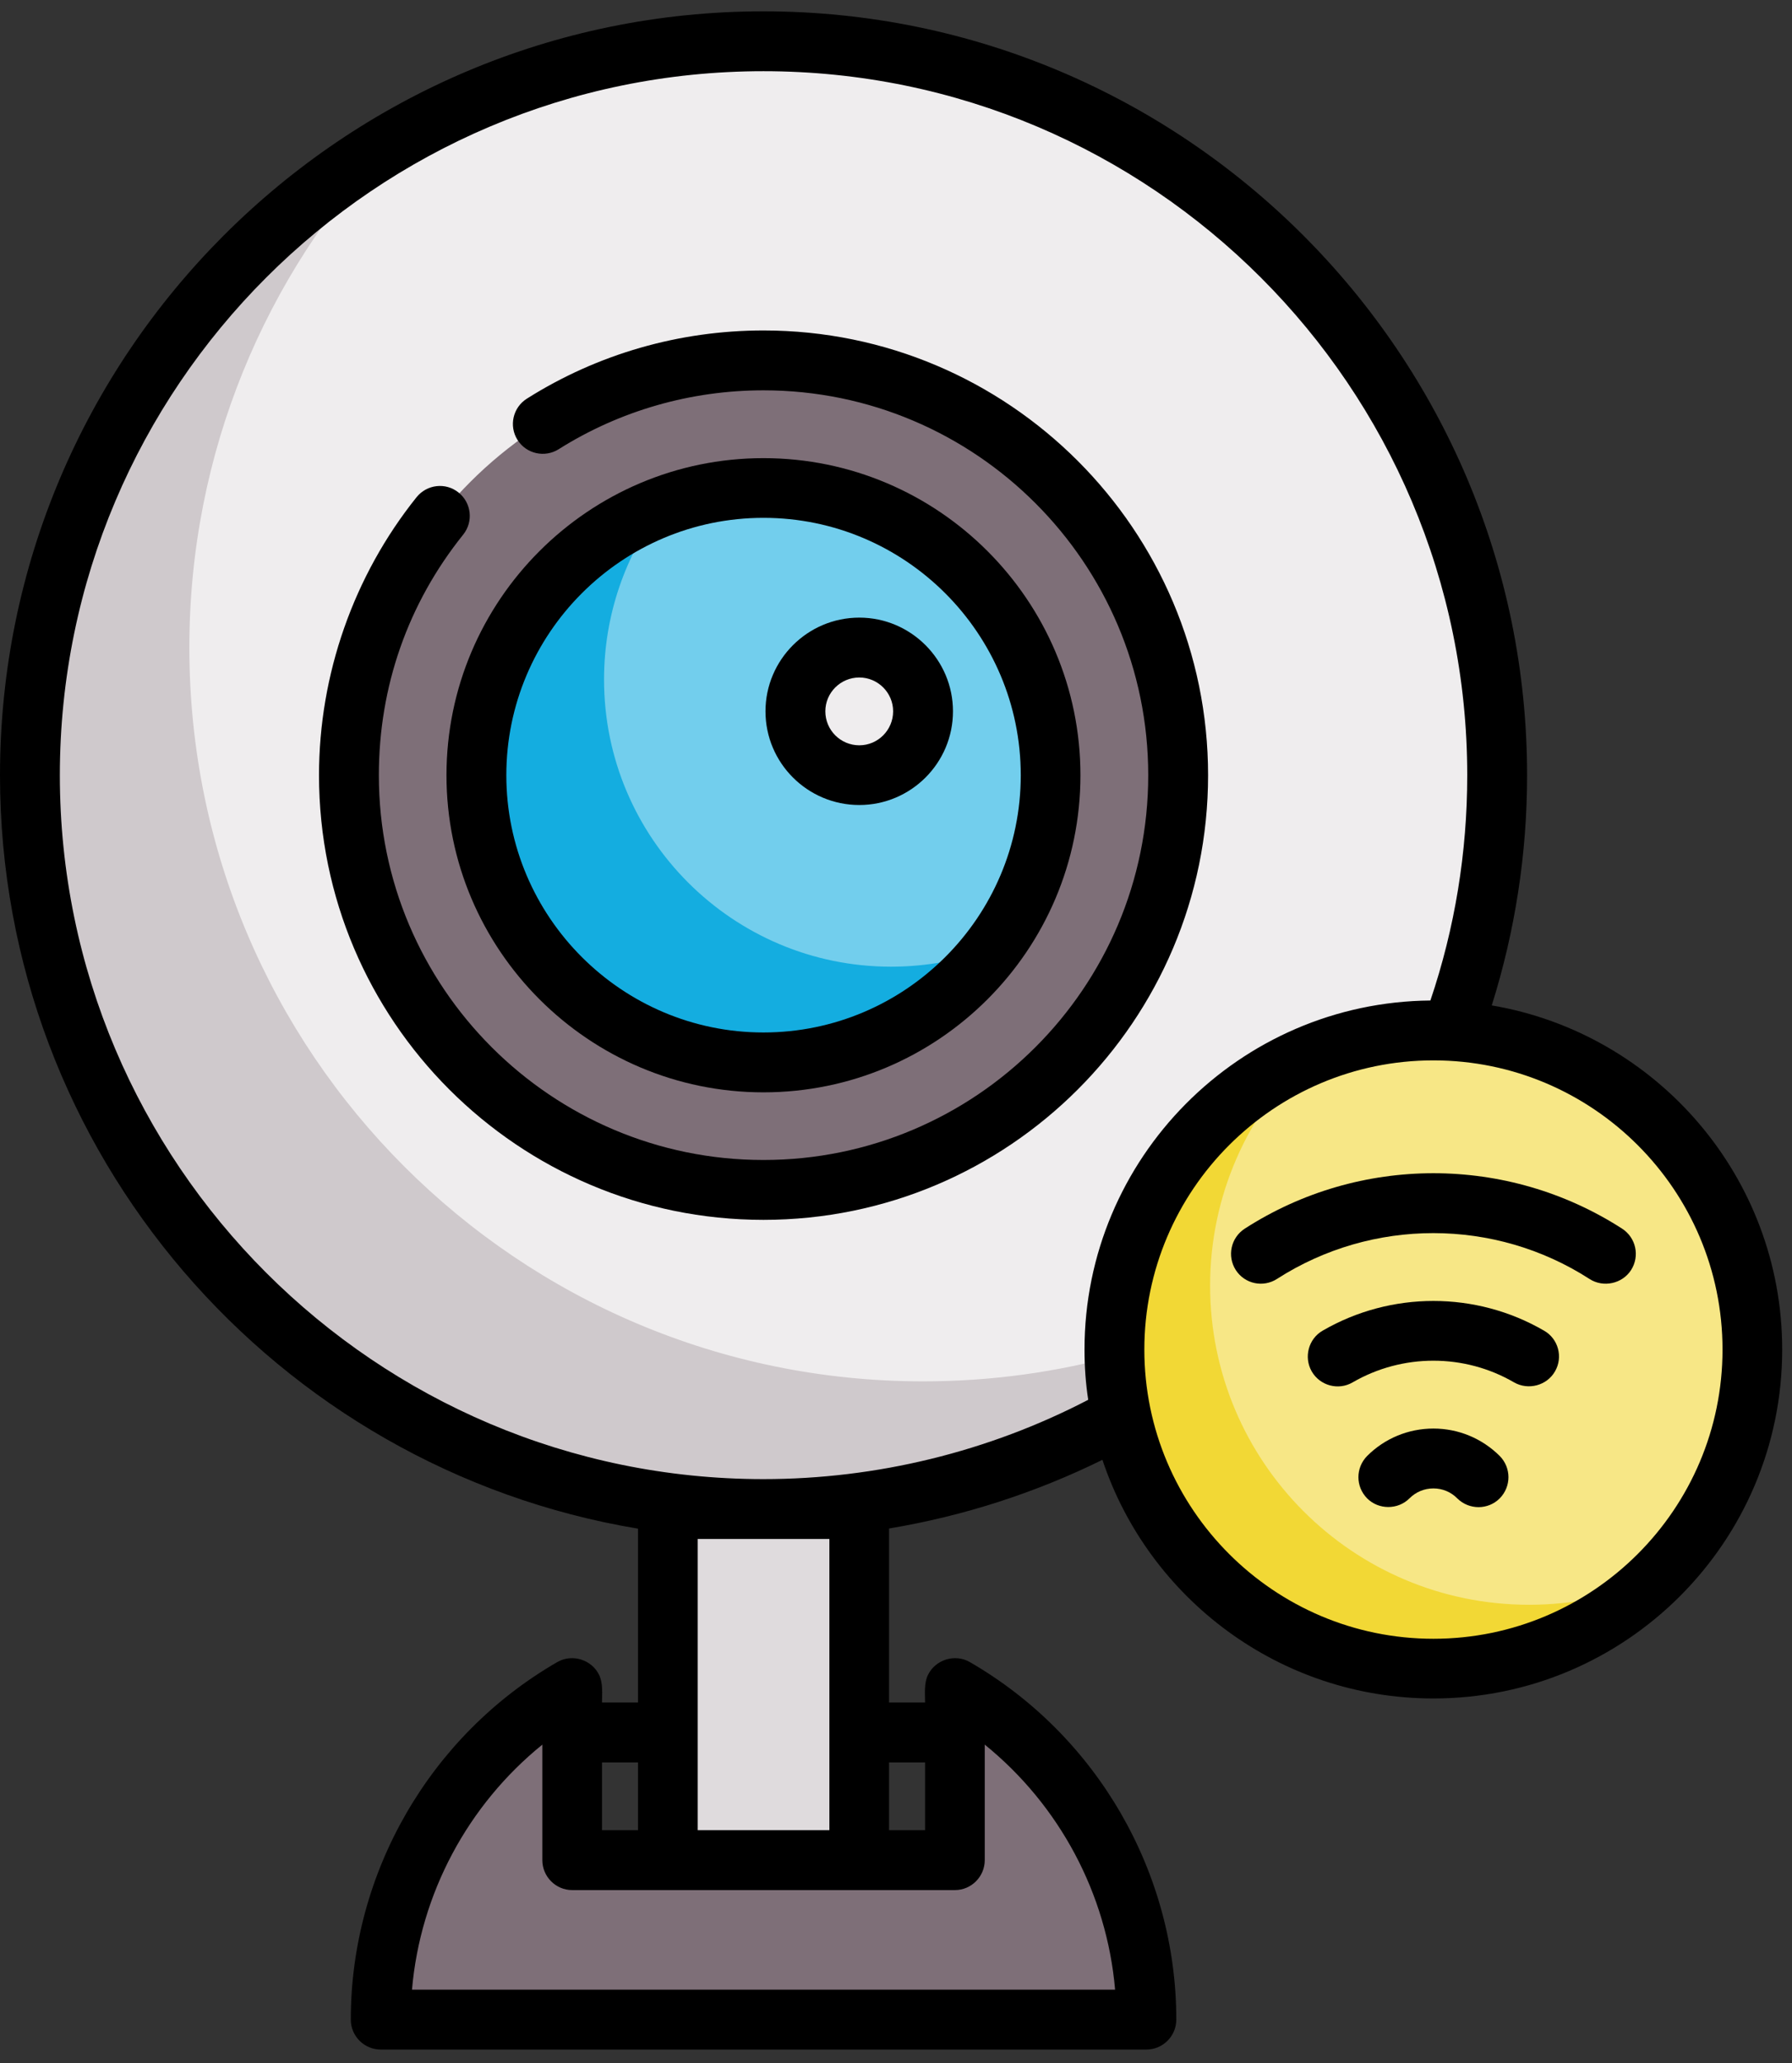 <svg xmlns="http://www.w3.org/2000/svg" viewBox="0 0 106 122" width="106" height="122">
	<rect x="0" y="0" width="106" height="122" fill="#333333" stroke="none"/>
	<defs>
		<clipPath clipPathUnits="userSpaceOnUse" id="cp1">
			<path d="M-1059 -3157L861 -3157L861 4741L-1059 4741Z" />
		</clipPath>
	</defs>
	<style>
		tspan { white-space:pre }
		.shp0 { fill: #efedee } 
		.shp1 { fill: #cfc9cc } 
		.shp2 { fill: #7e6f78 } 
		.shp3 { fill: #72ceed } 
		.shp4 { fill: #14ade0 } 
		.shp5 { fill: #dfdbdd } 
		.shp6 { fill: #f7e786 } 
		.shp7 { fill: #f2d835 } 
		.shp8 { fill: #000000 } 
	</style>
	<g id="Home Page" clip-path="url(#cp1)">
		<g id="Experience">
			<g id="Icon2">
				<path id="Path 1281" class="shp0" d="M88.56 45.84C88.56 69.8 69.13 89.23 45.16 89.23C21.2 89.23 1.77 69.8 1.77 45.84C1.77 21.87 21.2 2.44 45.16 2.44C69.13 2.44 88.56 21.87 88.56 45.84L88.56 45.84Z" />
				<path id="Path 1282" class="shp1" d="M54.6 81.68C30.63 81.68 11.2 62.26 11.2 38.29C11.2 26.75 15.71 16.27 23.05 8.49C10.31 16.05 1.77 29.95 1.77 45.84C1.77 69.8 21.2 89.23 45.16 89.23C57.59 89.23 68.8 84.01 76.71 75.63C70.24 79.48 62.68 81.68 54.6 81.68L54.6 81.68Z" />
				<path id="Path 1283" class="shp2" d="M69.69 45.84C69.69 59.38 58.71 70.36 45.16 70.36C31.62 70.36 20.64 59.38 20.64 45.84C20.64 32.29 31.62 21.31 45.16 21.31C58.71 21.31 69.69 32.29 69.69 45.84L69.69 45.84Z" />
				<path id="Path 1284" class="shp3" d="M62.15 45.84C62.15 55.21 54.54 62.82 45.16 62.82C35.79 62.82 28.18 55.21 28.18 45.84C28.18 36.46 35.79 28.85 45.16 28.85C54.54 28.85 62.15 36.46 62.15 45.84L62.15 45.84Z" />
				<path id="Path 1285" class="shp4" d="M52.71 57.16C43.33 57.16 35.73 49.55 35.73 40.18C35.73 36.34 37.01 32.8 39.15 29.95C32.74 32.38 28.18 38.57 28.18 45.84C28.18 55.21 35.79 62.82 45.16 62.82C50.7 62.82 55.62 60.16 58.72 56.06C56.85 56.77 54.83 57.16 52.71 57.16L52.71 57.16Z" />
				<path id="Rectangle 114" class="shp5" d="M39.5 89.23L50.83 89.23L50.83 109.99L39.5 109.99L39.5 89.23Z" />
				<path id="Path 1286" class="shp2" d="M56.49 99.81L56.49 109.99L33.84 109.99L33.84 99.81C27.08 103.72 22.52 111.04 22.52 119.42L67.81 119.42C67.81 111.04 63.25 103.72 56.49 99.81L56.49 99.81Z" />
				<path id="Path 1287" class="shp0" d="M54.6 42.06C54.6 44.15 52.91 45.84 50.83 45.84C48.74 45.84 47.05 44.15 47.05 42.06C47.05 39.98 48.74 38.29 50.83 38.29C52.91 38.29 54.6 39.98 54.6 42.06L54.6 42.06Z" />
				<path id="Path 1288" class="shp6" d="M103.65 79.8C103.65 90.22 95.21 98.67 84.79 98.67C74.37 98.67 65.92 90.22 65.92 79.8C65.92 69.38 74.37 60.93 84.79 60.93C95.21 60.93 103.65 69.38 103.65 79.8L103.65 79.8Z" />
				<path id="Path 1289" class="shp7" d="M90.45 94.89C80.03 94.89 71.58 86.44 71.58 76.02C71.58 70.7 73.79 65.89 77.34 62.46C70.62 65.35 65.92 72.02 65.92 79.8C65.92 90.22 74.37 98.67 84.79 98.67C89.88 98.67 94.5 96.64 97.89 93.36C95.61 94.35 93.09 94.89 90.45 94.89L90.45 94.89Z" />
				<path id="Path 1290" class="shp8" d="M45.16 19.54C40.19 19.54 35.35 20.93 31.17 23.57C30.34 24.09 30.09 25.18 30.61 26.01C31.13 26.84 32.23 27.08 33.05 26.56C36.67 24.28 40.86 23.08 45.16 23.08C57.71 23.08 67.92 33.29 67.92 45.84C67.92 58.39 57.71 68.59 45.16 68.59C32.62 68.59 22.41 58.39 22.41 45.84C22.41 40.6 24.13 35.68 27.4 31.61C28.01 30.85 27.89 29.73 27.12 29.12C26.36 28.51 25.25 28.64 24.64 29.4C20.92 34.04 18.87 39.88 18.87 45.84C18.87 60.34 30.66 72.13 45.16 72.13C59.67 72.13 71.46 60.34 71.46 45.84C71.46 31.34 59.67 19.54 45.16 19.54L45.16 19.54Z" />
				<path id="Path 1291" fill-rule="evenodd" class="shp8" d="M45.16 64.59C34.83 64.59 26.41 56.17 26.41 45.84C26.41 35.5 34.83 27.09 45.16 27.09C55.5 27.09 63.91 35.5 63.91 45.84C63.91 56.17 55.5 64.59 45.16 64.59ZM45.16 30.62C36.78 30.62 29.95 37.45 29.95 45.84C29.95 54.22 36.78 61.05 45.16 61.05C53.55 61.05 60.38 54.22 60.38 45.84C60.38 37.45 53.55 30.62 45.16 30.62Z" />
				<path id="Path 1292" fill-rule="evenodd" class="shp8" d="M50.83 47.6C47.77 47.6 45.28 45.12 45.28 42.06C45.28 39.01 47.77 36.52 50.83 36.52C53.88 36.52 56.37 39.01 56.37 42.06C56.37 45.12 53.88 47.6 50.83 47.6ZM50.83 40.06C49.72 40.06 48.82 40.96 48.82 42.06C48.82 43.17 49.72 44.07 50.83 44.07C51.93 44.07 52.83 43.17 52.83 42.06C52.83 40.96 51.93 40.06 50.83 40.06Z" />
				<path id="Path 1293" fill-rule="evenodd" class="shp8" d="M88.24 59.45C97.98 61.1 105.42 69.59 105.42 79.8C105.42 91.18 96.17 100.43 84.79 100.43C75.69 100.43 67.94 94.51 65.21 86.32C61.23 88.28 56.97 89.65 52.59 90.38L52.59 100.67L54.72 100.67C54.72 100.13 54.65 99.54 54.89 99.04C55.33 98.13 56.49 97.77 57.37 98.28C64.9 102.63 69.58 110.73 69.58 119.42C69.58 120.4 68.78 121.19 67.81 121.19L22.52 121.19C21.55 121.19 20.75 120.4 20.75 119.42C20.75 110.73 25.43 102.63 32.96 98.28C33.84 97.77 35 98.13 35.44 99.04C35.68 99.55 35.61 100.13 35.61 100.67L37.74 100.67L37.74 90.39C16.35 86.83 0 68.21 0 45.84C0 20.93 20.26 0.67 45.16 0.67C70.07 0.67 90.33 20.93 90.33 45.84C90.33 50.49 89.62 55.06 88.24 59.45ZM65.96 117.65C65.47 111.97 62.66 106.73 58.25 103.16L58.25 109.99C58.25 110.96 57.46 111.76 56.49 111.76L33.84 111.76C32.87 111.76 32.08 110.96 32.08 109.99L32.08 103.16C27.67 106.73 24.86 111.97 24.37 117.65L65.96 117.65ZM35.61 104.21L35.61 108.22L37.74 108.22L37.74 104.21L35.61 104.21ZM52.59 104.21L52.59 108.22L54.72 108.22L54.72 104.21L52.59 104.21ZM41.27 91L41.27 108.22L49.06 108.22L49.06 91L41.27 91ZM45.16 87.46C51.85 87.46 58.47 85.84 64.37 82.77C64.22 81.8 64.15 80.81 64.15 79.8C64.15 68.48 73.31 59.26 84.61 59.16C86.06 54.88 86.79 50.4 86.79 45.84C86.79 22.88 68.12 4.21 45.16 4.21C22.21 4.21 3.54 22.88 3.54 45.84C3.54 68.79 22.21 87.46 45.16 87.46ZM84.79 96.9C94.22 96.9 101.89 89.23 101.89 79.8C101.89 70.37 94.22 62.7 84.79 62.7C75.36 62.7 67.69 70.37 67.69 79.8C67.69 89.23 75.36 96.9 84.79 96.9Z" />
				<path id="Path 1294" class="shp8" d="M91.33 78.68C87.3 76.34 82.28 76.34 78.24 78.68C77.4 79.16 77.11 80.25 77.59 81.09C78.08 81.94 79.17 82.23 80.01 81.74C82.96 80.03 86.62 80.03 89.56 81.74C90.4 82.22 91.5 81.93 91.98 81.09C92.47 80.25 92.18 79.16 91.33 78.68L91.33 78.68Z" />
				<path id="Path 1295" class="shp8" d="M95.95 72.65C89.17 68.28 80.41 68.28 73.63 72.65C72.81 73.18 72.57 74.27 73.1 75.1C73.63 75.92 74.72 76.15 75.54 75.62C81.16 72.01 88.42 72.01 94.03 75.63C94.84 76.15 95.96 75.91 96.48 75.1C97.01 74.27 96.77 73.18 95.95 72.65L95.95 72.65Z" />
				<path id="Path 1296" class="shp8" d="M84.79 84.47C83.31 84.47 81.91 85.05 80.87 86.09C80.18 86.79 80.18 87.9 80.87 88.6C81.55 89.28 82.69 89.28 83.37 88.6C83.75 88.22 84.25 88.01 84.79 88.01C85.32 88.01 85.83 88.22 86.2 88.6C86.9 89.29 88.02 89.29 88.71 88.6C89.4 87.9 89.4 86.79 88.71 86.09C87.66 85.05 86.27 84.47 84.79 84.47L84.79 84.47Z" />
			</g>
		</g>
	</g>
</svg>